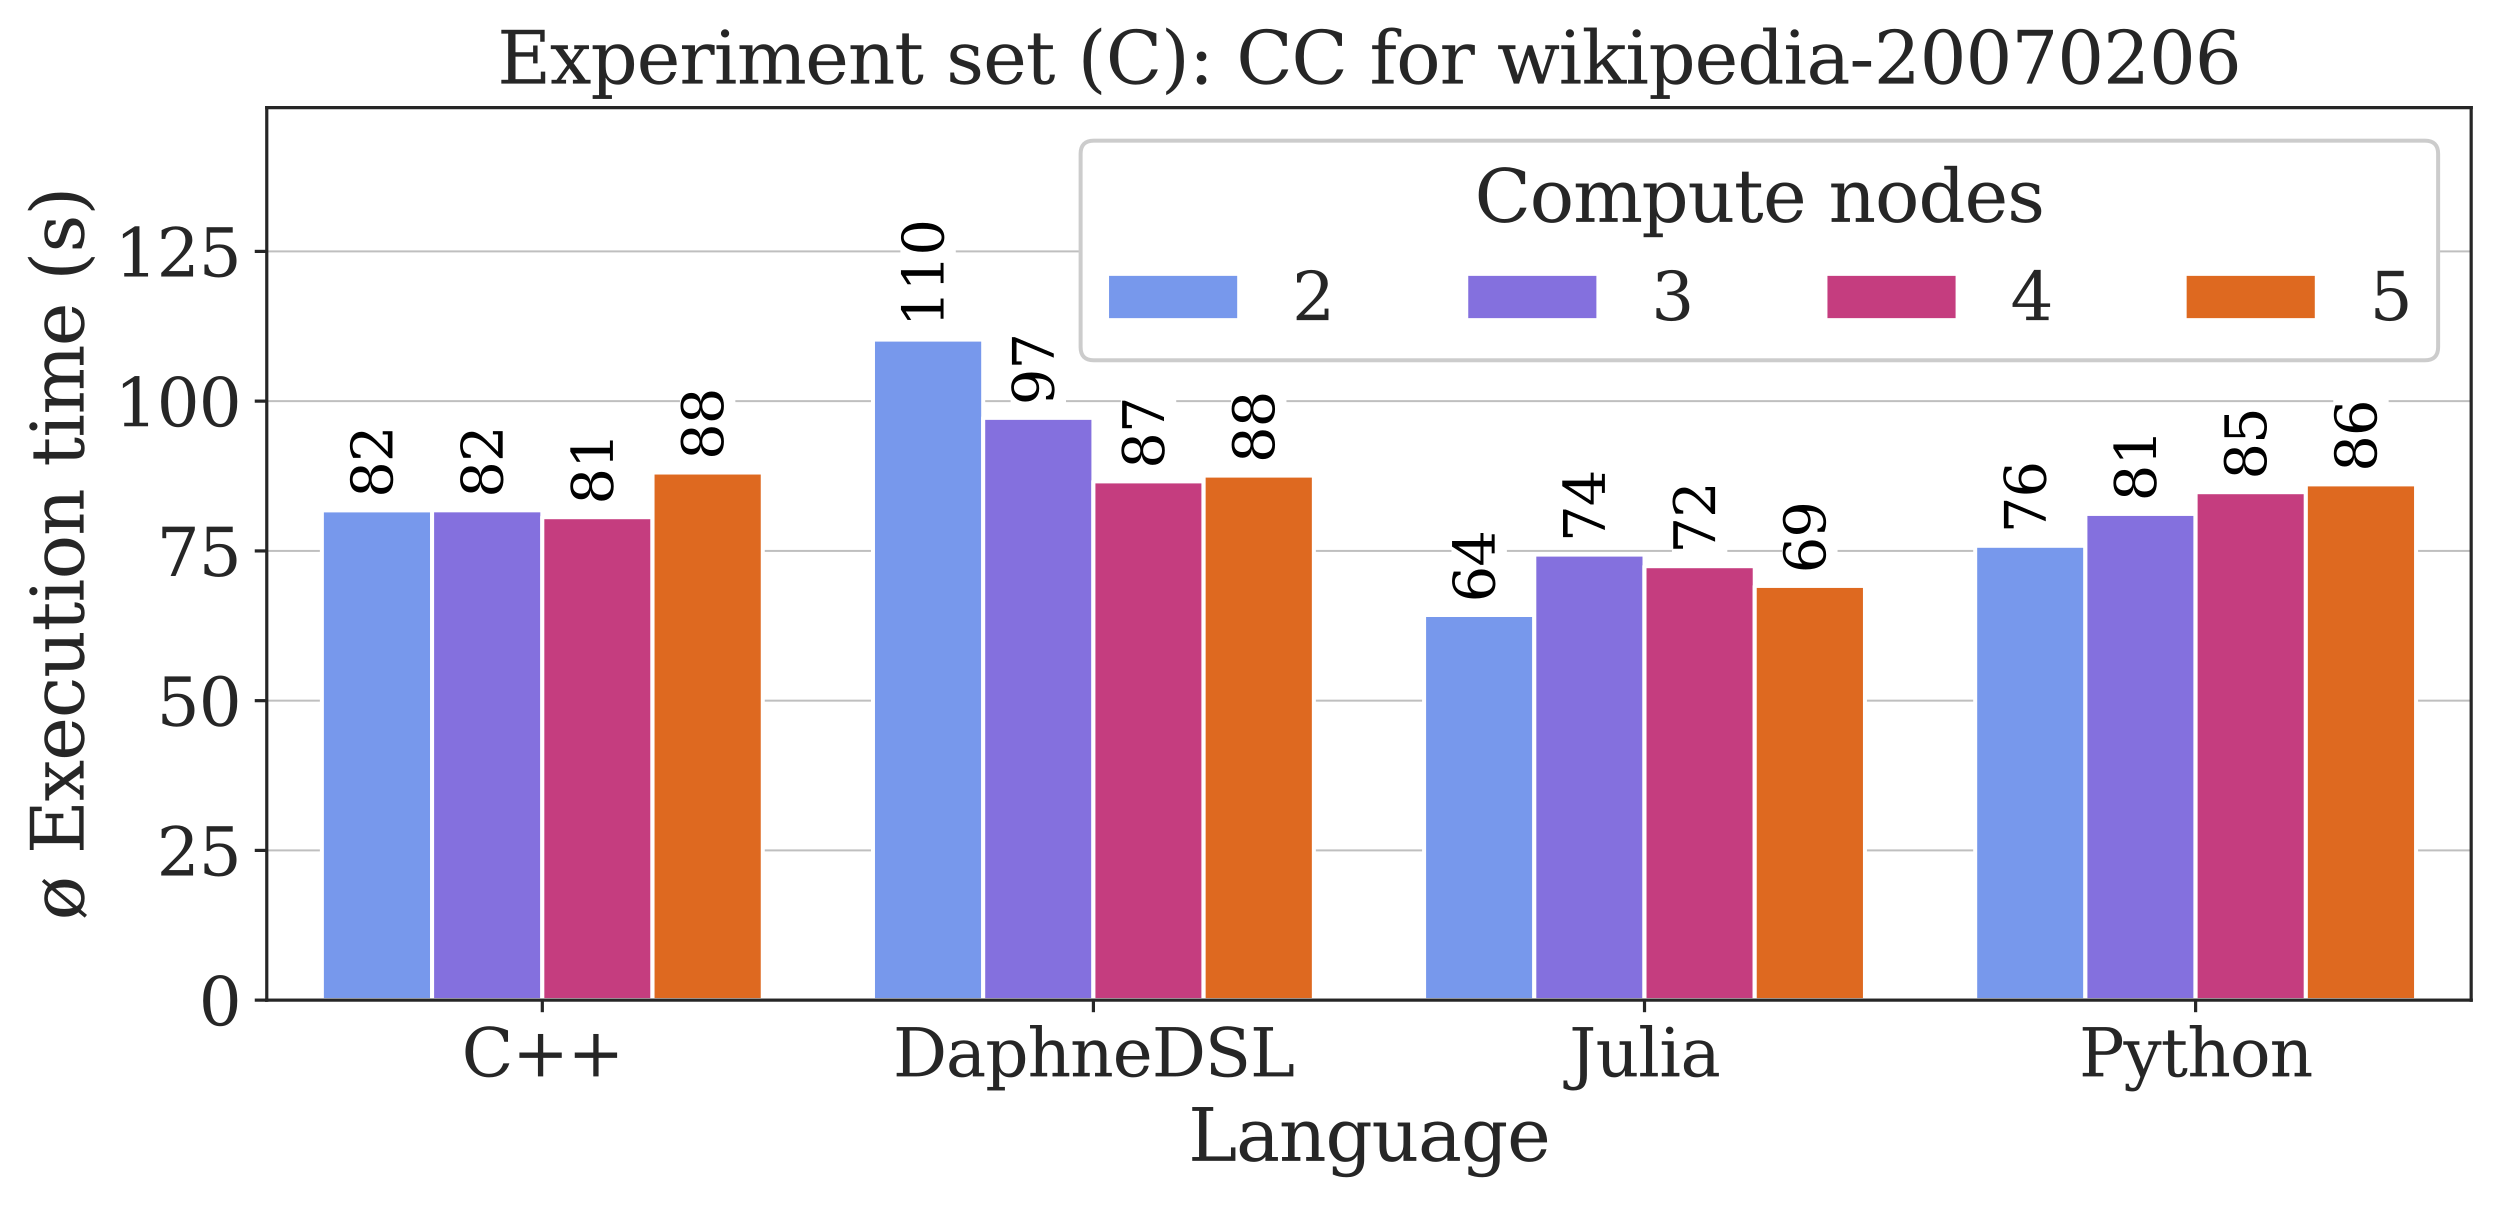 <?xml version="1.0" encoding="utf-8" standalone="no"?>
<!DOCTYPE svg PUBLIC "-//W3C//DTD SVG 1.1//EN"
  "http://www.w3.org/Graphics/SVG/1.1/DTD/svg11.dtd">
<svg xmlns:xlink="http://www.w3.org/1999/xlink" width="624.285pt" height="301.079pt" viewBox="0 0 624.285 301.079" xmlns="http://www.w3.org/2000/svg" version="1.1">
 <defs>
  <style type="text/css">*{stroke-linejoin: round; stroke-linecap: butt}</style>
 </defs>
 <g id="figure_1">
  <g id="patch_1">
   <path d="M 0 301.079 
L 624.285 301.079 
L 624.285 0 
L 0 0 
z
" style="fill: #ffffff"/>
  </g>
  <g id="axes_1">
   <g id="patch_2">
    <path d="M 66.615 249.755 
L 617.085 249.755 
L 617.085 26.877 
L 66.615 26.877 
z
" style="fill: #ffffff"/>
   </g>
   <g id="matplotlib.axis_1">
    <g id="xtick_1">
     <g id="line2d_1">
      <defs>
       <path id="m0c0019a413" d="M 0 0 
L 0 3 
" style="stroke: #262626; stroke-width: 0.8"/>
      </defs>
      <g>
       <use xlink:href="#m0c0019a413" x="135.424" y="249.755" style="fill: #262626; stroke: #262626; stroke-width: 0.8"/>
      </g>
     </g>
     <g id="text_1">
      <!-- C++ -->
      <g style="fill: #262626" transform="translate(115.285 268.792) scale(0.165 -0.165)">
       <defs>
        <path id="DejaVuSerif-43" d="M 4513 1234 
Q 4306 581 3820 245 
Q 3334 -91 2591 -91 
Q 2134 -91 1743 65 
Q 1353 222 1050 525 
Q 700 875 529 1320 
Q 359 1766 359 2328 
Q 359 3416 987 4083 
Q 1616 4750 2644 4750 
Q 3025 4750 3456 4650 
Q 3888 4550 4384 4347 
L 4384 3272 
L 4031 3272 
Q 3916 3859 3567 4137 
Q 3219 4416 2591 4416 
Q 1844 4416 1459 3886 
Q 1075 3356 1075 2328 
Q 1075 1303 1459 773 
Q 1844 244 2591 244 
Q 3113 244 3450 492 
Q 3788 741 3938 1234 
L 4513 1234 
z
" transform="scale(0.016)"/>
        <path id="DejaVuSerif-2b" d="M 2931 4013 
L 2931 2259 
L 4684 2259 
L 4684 1753 
L 2931 1753 
L 2931 0 
L 2431 0 
L 2431 1753 
L 678 1753 
L 678 2259 
L 2431 2259 
L 2431 4013 
L 2931 4013 
z
" transform="scale(0.016)"/>
       </defs>
       <use xlink:href="#DejaVuSerif-43"/>
       <use xlink:href="#DejaVuSerif-2b" transform="translate(76.514 0)"/>
       <use xlink:href="#DejaVuSerif-2b" transform="translate(160.303 0)"/>
      </g>
     </g>
    </g>
    <g id="xtick_2">
     <g id="line2d_2">
      <g>
       <use xlink:href="#m0c0019a413" x="273.041" y="249.755" style="fill: #262626; stroke: #262626; stroke-width: 0.8"/>
      </g>
     </g>
     <g id="text_2">
      <!-- DaphneDSL -->
      <g style="fill: #262626" transform="translate(222.973 268.792) scale(0.165 -0.165)">
       <defs>
        <path id="DejaVuSerif-44" d="M 1581 331 
L 2163 331 
Q 3072 331 3558 850 
Q 4044 1369 4044 2338 
Q 4044 3306 3559 3818 
Q 3075 4331 2163 4331 
L 1581 4331 
L 1581 331 
z
M 353 0 
L 353 331 
L 947 331 
L 947 4331 
L 353 4331 
L 353 4666 
L 2209 4666 
Q 3416 4666 4089 4050 
Q 4763 3434 4763 2338 
Q 4763 1238 4088 619 
Q 3413 0 2209 0 
L 353 0 
z
" transform="scale(0.016)"/>
        <path id="DejaVuSerif-61" d="M 2547 1044 
L 2547 1747 
L 1806 1747 
Q 1378 1747 1168 1562 
Q 959 1378 959 997 
Q 959 650 1171 447 
Q 1384 244 1747 244 
Q 2106 244 2326 466 
Q 2547 688 2547 1044 
z
M 3122 2075 
L 3122 331 
L 3634 331 
L 3634 0 
L 2547 0 
L 2547 359 
Q 2356 128 2106 18 
Q 1856 -91 1522 -91 
Q 969 -91 644 203 
Q 319 497 319 997 
Q 319 1513 691 1797 
Q 1063 2081 1741 2081 
L 2547 2081 
L 2547 2309 
Q 2547 2688 2317 2895 
Q 2088 3103 1672 3103 
Q 1328 3103 1125 2947 
Q 922 2791 872 2484 
L 575 2484 
L 575 3156 
Q 875 3284 1158 3348 
Q 1441 3413 1709 3413 
Q 2400 3413 2761 3070 
Q 3122 2728 3122 2075 
z
" transform="scale(0.016)"/>
        <path id="DejaVuSerif-70" d="M 1313 1825 
L 1313 1497 
Q 1313 897 1542 583 
Q 1772 269 2209 269 
Q 2650 269 2876 622 
Q 3103 975 3103 1663 
Q 3103 2353 2876 2703 
Q 2650 3053 2209 3053 
Q 1772 3053 1542 2737 
Q 1313 2422 1313 1825 
z
M 738 2988 
L 184 2988 
L 184 3322 
L 1313 3322 
L 1313 2803 
Q 1481 3116 1742 3264 
Q 2003 3413 2388 3413 
Q 3000 3413 3387 2928 
Q 3775 2444 3775 1663 
Q 3775 881 3387 395 
Q 3000 -91 2388 -91 
Q 2003 -91 1742 57 
Q 1481 206 1313 519 
L 1313 -997 
L 1856 -997 
L 1856 -1331 
L 184 -1331 
L 184 -997 
L 738 -997 
L 738 2988 
z
" transform="scale(0.016)"/>
        <path id="DejaVuSerif-68" d="M 263 0 
L 263 331 
L 781 331 
L 781 4531 
L 231 4531 
L 231 4863 
L 1356 4863 
L 1356 2731 
Q 1516 3069 1770 3241 
Q 2025 3413 2363 3413 
Q 2913 3413 3172 3097 
Q 3431 2781 3431 2113 
L 3431 331 
L 3944 331 
L 3944 0 
L 2356 0 
L 2356 331 
L 2853 331 
L 2853 1931 
Q 2853 2541 2704 2764 
Q 2556 2988 2175 2988 
Q 1775 2988 1565 2697 
Q 1356 2406 1356 1850 
L 1356 331 
L 1856 331 
L 1856 0 
L 263 0 
z
" transform="scale(0.016)"/>
        <path id="DejaVuSerif-6e" d="M 263 0 
L 263 331 
L 781 331 
L 781 2988 
L 231 2988 
L 231 3322 
L 1356 3322 
L 1356 2731 
Q 1516 3069 1770 3241 
Q 2025 3413 2363 3413 
Q 2913 3413 3172 3097 
Q 3431 2781 3431 2113 
L 3431 331 
L 3944 331 
L 3944 0 
L 2356 0 
L 2356 331 
L 2853 331 
L 2853 1931 
Q 2853 2541 2703 2767 
Q 2553 2994 2175 2994 
Q 1775 2994 1565 2701 
Q 1356 2409 1356 1850 
L 1356 331 
L 1856 331 
L 1856 0 
L 263 0 
z
" transform="scale(0.016)"/>
        <path id="DejaVuSerif-65" d="M 3469 1600 
L 991 1600 
L 991 1575 
Q 991 903 1244 561 
Q 1497 219 1991 219 
Q 2369 219 2611 417 
Q 2853 616 2950 1006 
L 3413 1006 
Q 3275 459 2904 184 
Q 2534 -91 1931 -91 
Q 1203 -91 761 389 
Q 319 869 319 1663 
Q 319 2450 753 2931 
Q 1188 3413 1894 3413 
Q 2647 3413 3050 2948 
Q 3453 2484 3469 1600 
z
M 2791 1931 
Q 2772 2513 2545 2808 
Q 2319 3103 1894 3103 
Q 1497 3103 1269 2806 
Q 1041 2509 991 1931 
L 2791 1931 
z
" transform="scale(0.016)"/>
        <path id="DejaVuSerif-53" d="M 594 225 
L 594 1288 
L 953 1284 
Q 969 753 1261 498 
Q 1553 244 2150 244 
Q 2706 244 2998 464 
Q 3291 684 3291 1106 
Q 3291 1444 3114 1625 
Q 2938 1806 2369 1978 
L 1753 2163 
Q 1084 2366 811 2669 
Q 538 2972 538 3500 
Q 538 4094 959 4422 
Q 1381 4750 2144 4750 
Q 2469 4750 2856 4679 
Q 3244 4609 3681 4475 
L 3681 3481 
L 3328 3481 
Q 3275 3975 2998 4195 
Q 2722 4416 2156 4416 
Q 1663 4416 1405 4214 
Q 1147 4013 1147 3628 
Q 1147 3294 1340 3103 
Q 1534 2913 2163 2725 
L 2741 2553 
Q 3375 2363 3645 2067 
Q 3916 1772 3916 1275 
Q 3916 597 3481 253 
Q 3047 -91 2188 -91 
Q 1803 -91 1404 -12 
Q 1006 66 594 225 
z
" transform="scale(0.016)"/>
        <path id="DejaVuSerif-4c" d="M 353 0 
L 353 331 
L 947 331 
L 947 4331 
L 353 4331 
L 353 4666 
L 2175 4666 
L 2175 4331 
L 1581 4331 
L 1581 384 
L 3713 384 
L 3713 1166 
L 4097 1166 
L 4097 0 
L 353 0 
z
" transform="scale(0.016)"/>
       </defs>
       <use xlink:href="#DejaVuSerif-44"/>
       <use xlink:href="#DejaVuSerif-61" transform="translate(80.176 0)"/>
       <use xlink:href="#DejaVuSerif-70" transform="translate(139.795 0)"/>
       <use xlink:href="#DejaVuSerif-68" transform="translate(203.809 0)"/>
       <use xlink:href="#DejaVuSerif-6e" transform="translate(268.213 0)"/>
       <use xlink:href="#DejaVuSerif-65" transform="translate(332.617 0)"/>
       <use xlink:href="#DejaVuSerif-44" transform="translate(391.797 0)"/>
       <use xlink:href="#DejaVuSerif-53" transform="translate(471.973 0)"/>
       <use xlink:href="#DejaVuSerif-4c" transform="translate(540.479 0)"/>
      </g>
     </g>
    </g>
    <g id="xtick_3">
     <g id="line2d_3">
      <g>
       <use xlink:href="#m0c0019a413" x="410.659" y="249.755" style="fill: #262626; stroke: #262626; stroke-width: 0.8"/>
      </g>
     </g>
     <g id="text_3">
      <!-- Julia -->
      <g style="fill: #262626" transform="translate(391.841 268.792) scale(0.165 -0.165)">
       <defs>
        <path id="DejaVuSerif-4a" d="M -538 -1119 
L -538 -384 
L -181 -384 
Q -172 -694 -34 -845 
Q 103 -997 378 -997 
Q 750 -997 897 -762 
Q 1044 -528 1044 153 
L 1044 4331 
L 319 4331 
L 319 4666 
L 2272 4666 
L 2272 4331 
L 1678 4331 
L 1678 128 
Q 1678 -644 1368 -987 
Q 1059 -1331 372 -1331 
Q 150 -1331 -79 -1278 
Q -309 -1225 -538 -1119 
z
" transform="scale(0.016)"/>
        <path id="DejaVuSerif-75" d="M 2266 3322 
L 3341 3322 
L 3341 331 
L 3884 331 
L 3884 0 
L 2766 0 
L 2766 588 
Q 2606 256 2353 82 
Q 2100 -91 1766 -91 
Q 1213 -91 952 223 
Q 691 538 691 1209 
L 691 2988 
L 172 2988 
L 172 3322 
L 1269 3322 
L 1269 1388 
Q 1269 781 1417 556 
Q 1566 331 1947 331 
Q 2347 331 2556 625 
Q 2766 919 2766 1478 
L 2766 2988 
L 2266 2988 
L 2266 3322 
z
" transform="scale(0.016)"/>
        <path id="DejaVuSerif-6c" d="M 1313 331 
L 1856 331 
L 1856 0 
L 184 0 
L 184 331 
L 738 331 
L 738 4531 
L 184 4531 
L 184 4863 
L 1313 4863 
L 1313 331 
z
" transform="scale(0.016)"/>
        <path id="DejaVuSerif-69" d="M 622 4353 
Q 622 4497 726 4603 
Q 831 4709 978 4709 
Q 1122 4709 1226 4603 
Q 1331 4497 1331 4353 
Q 1331 4206 1228 4103 
Q 1125 4000 978 4000 
Q 831 4000 726 4103 
Q 622 4206 622 4353 
z
M 1356 331 
L 1900 331 
L 1900 0 
L 231 0 
L 231 331 
L 781 331 
L 781 2988 
L 231 2988 
L 231 3322 
L 1356 3322 
L 1356 331 
z
" transform="scale(0.016)"/>
       </defs>
       <use xlink:href="#DejaVuSerif-4a"/>
       <use xlink:href="#DejaVuSerif-75" transform="translate(40.088 0)"/>
       <use xlink:href="#DejaVuSerif-6c" transform="translate(104.492 0)"/>
       <use xlink:href="#DejaVuSerif-69" transform="translate(136.475 0)"/>
       <use xlink:href="#DejaVuSerif-61" transform="translate(168.457 0)"/>
      </g>
     </g>
    </g>
    <g id="xtick_4">
     <g id="line2d_4">
      <g>
       <use xlink:href="#m0c0019a413" x="548.276" y="249.755" style="fill: #262626; stroke: #262626; stroke-width: 0.8"/>
      </g>
     </g>
     <g id="text_4">
      <!-- Python -->
      <g style="fill: #262626" transform="translate(519.155 268.792) scale(0.165 -0.165)">
       <defs>
        <path id="DejaVuSerif-50" d="M 1581 2375 
L 2406 2375 
Q 2872 2375 3115 2626 
Q 3359 2878 3359 3353 
Q 3359 3831 3115 4081 
Q 2872 4331 2406 4331 
L 1581 4331 
L 1581 2375 
z
M 353 0 
L 353 331 
L 947 331 
L 947 4331 
L 353 4331 
L 353 4666 
L 2559 4666 
Q 3259 4666 3668 4311 
Q 4078 3956 4078 3353 
Q 4078 2753 3668 2397 
Q 3259 2041 2559 2041 
L 1581 2041 
L 1581 331 
L 2303 331 
L 2303 0 
L 353 0 
z
" transform="scale(0.016)"/>
        <path id="DejaVuSerif-79" d="M 1381 -609 
L 1600 -56 
L 359 2988 
L -19 2988 
L -19 3322 
L 1509 3322 
L 1509 2988 
L 978 2988 
L 1913 703 
L 2847 2988 
L 2350 2988 
L 2350 3322 
L 3597 3322 
L 3597 2988 
L 3225 2988 
L 1703 -750 
Q 1547 -1138 1356 -1280 
Q 1166 -1422 819 -1422 
Q 672 -1422 517 -1397 
Q 363 -1372 206 -1325 
L 206 -691 
L 500 -691 
Q 519 -903 608 -995 
Q 697 -1088 884 -1088 
Q 1056 -1088 1161 -992 
Q 1266 -897 1381 -609 
z
" transform="scale(0.016)"/>
        <path id="DejaVuSerif-74" d="M 691 2988 
L 184 2988 
L 184 3322 
L 691 3322 
L 691 4353 
L 1269 4353 
L 1269 3322 
L 2350 3322 
L 2350 2988 
L 1269 2988 
L 1269 878 
Q 1269 456 1350 337 
Q 1431 219 1650 219 
Q 1875 219 1978 351 
Q 2081 484 2088 781 
L 2522 781 
Q 2497 328 2275 118 
Q 2053 -91 1600 -91 
Q 1103 -91 897 129 
Q 691 350 691 878 
L 691 2988 
z
" transform="scale(0.016)"/>
        <path id="DejaVuSerif-6f" d="M 1925 219 
Q 2388 219 2623 584 
Q 2859 950 2859 1663 
Q 2859 2375 2623 2739 
Q 2388 3103 1925 3103 
Q 1463 3103 1227 2739 
Q 991 2375 991 1663 
Q 991 950 1228 584 
Q 1466 219 1925 219 
z
M 1925 -91 
Q 1200 -91 759 389 
Q 319 869 319 1663 
Q 319 2456 758 2934 
Q 1197 3413 1925 3413 
Q 2653 3413 3092 2934 
Q 3531 2456 3531 1663 
Q 3531 869 3092 389 
Q 2653 -91 1925 -91 
z
" transform="scale(0.016)"/>
       </defs>
       <use xlink:href="#DejaVuSerif-50"/>
       <use xlink:href="#DejaVuSerif-79" transform="translate(67.285 0)"/>
       <use xlink:href="#DejaVuSerif-74" transform="translate(123.779 0)"/>
       <use xlink:href="#DejaVuSerif-68" transform="translate(163.965 0)"/>
       <use xlink:href="#DejaVuSerif-6f" transform="translate(228.369 0)"/>
       <use xlink:href="#DejaVuSerif-6e" transform="translate(288.574 0)"/>
      </g>
     </g>
    </g>
    <g id="text_5">
     <!-- Language -->
     <g style="fill: #262626" transform="translate(296.698 289.879) scale(0.18 -0.18)">
      <defs>
       <path id="DejaVuSerif-67" d="M 3359 2988 
L 3359 72 
Q 3359 -644 2965 -1033 
Q 2572 -1422 1844 -1422 
Q 1516 -1422 1216 -1362 
Q 916 -1303 641 -1184 
L 641 -488 
L 941 -488 
Q 997 -813 1206 -963 
Q 1416 -1113 1806 -1113 
Q 2313 -1113 2548 -827 
Q 2784 -541 2784 72 
L 2784 519 
Q 2616 206 2355 57 
Q 2094 -91 1709 -91 
Q 1097 -91 708 395 
Q 319 881 319 1663 
Q 319 2444 706 2928 
Q 1094 3413 1709 3413 
Q 2094 3413 2355 3264 
Q 2616 3116 2784 2803 
L 2784 3322 
L 3909 3322 
L 3909 2988 
L 3359 2988 
z
M 2784 1825 
Q 2784 2422 2554 2737 
Q 2325 3053 1888 3053 
Q 1444 3053 1217 2703 
Q 991 2353 991 1663 
Q 991 975 1217 622 
Q 1444 269 1888 269 
Q 2325 269 2554 583 
Q 2784 897 2784 1497 
L 2784 1825 
z
" transform="scale(0.016)"/>
      </defs>
      <use xlink:href="#DejaVuSerif-4c"/>
      <use xlink:href="#DejaVuSerif-61" transform="translate(66.406 0)"/>
      <use xlink:href="#DejaVuSerif-6e" transform="translate(126.025 0)"/>
      <use xlink:href="#DejaVuSerif-67" transform="translate(190.43 0)"/>
      <use xlink:href="#DejaVuSerif-75" transform="translate(254.443 0)"/>
      <use xlink:href="#DejaVuSerif-61" transform="translate(318.848 0)"/>
      <use xlink:href="#DejaVuSerif-67" transform="translate(378.467 0)"/>
      <use xlink:href="#DejaVuSerif-65" transform="translate(442.48 0)"/>
     </g>
    </g>
   </g>
   <g id="matplotlib.axis_2">
    <g id="ytick_1">
     <g id="line2d_5">
      <path d="M 66.615 249.755 
L 617.085 249.755 
" clip-path="url(#pb5b6fb35c0)" style="fill: none; stroke: #808080; stroke-opacity: 0.5; stroke-width: 0.5; stroke-linecap: round"/>
     </g>
     <g id="line2d_6">
      <defs>
       <path id="madd1599c8c" d="M 0 0 
L -3 0 
" style="stroke: #262626; stroke-width: 0.8"/>
      </defs>
      <g>
       <use xlink:href="#madd1599c8c" x="66.615" y="249.755" style="fill: #262626; stroke: #262626; stroke-width: 0.8"/>
      </g>
     </g>
     <g id="text_6">
      <!-- 0 -->
      <g style="fill: #262626" transform="translate(49.617 256.023) scale(0.165 -0.165)">
       <defs>
        <path id="DejaVuSerif-30" d="M 2034 219 
Q 2513 219 2750 744 
Q 2988 1269 2988 2328 
Q 2988 3391 2750 3916 
Q 2513 4441 2034 4441 
Q 1556 4441 1318 3916 
Q 1081 3391 1081 2328 
Q 1081 1269 1318 744 
Q 1556 219 2034 219 
z
M 2034 -91 
Q 1275 -91 848 546 
Q 422 1184 422 2328 
Q 422 3475 848 4112 
Q 1275 4750 2034 4750 
Q 2797 4750 3222 4112 
Q 3647 3475 3647 2328 
Q 3647 1184 3222 546 
Q 2797 -91 2034 -91 
z
" transform="scale(0.016)"/>
       </defs>
       <use xlink:href="#DejaVuSerif-30"/>
      </g>
     </g>
    </g>
    <g id="ytick_2">
     <g id="line2d_7">
      <path d="M 66.615 212.359 
L 617.085 212.359 
" clip-path="url(#pb5b6fb35c0)" style="fill: none; stroke: #808080; stroke-opacity: 0.5; stroke-width: 0.5; stroke-linecap: round"/>
     </g>
     <g id="line2d_8">
      <g>
       <use xlink:href="#madd1599c8c" x="66.615" y="212.359" style="fill: #262626; stroke: #262626; stroke-width: 0.8"/>
      </g>
     </g>
     <g id="text_7">
      <!-- 25 -->
      <g style="fill: #262626" transform="translate(39.119 218.628) scale(0.165 -0.165)">
       <defs>
        <path id="DejaVuSerif-32" d="M 819 3553 
L 469 3553 
L 469 4384 
Q 803 4563 1142 4656 
Q 1481 4750 1806 4750 
Q 2534 4750 2956 4397 
Q 3378 4044 3378 3438 
Q 3378 2753 2422 1800 
Q 2347 1728 2309 1691 
L 1131 513 
L 3078 513 
L 3078 1088 
L 3444 1088 
L 3444 0 
L 434 0 
L 434 341 
L 1850 1753 
Q 2319 2222 2519 2614 
Q 2719 3006 2719 3438 
Q 2719 3909 2473 4175 
Q 2228 4441 1797 4441 
Q 1350 4441 1106 4219 
Q 863 3997 819 3553 
z
" transform="scale(0.016)"/>
        <path id="DejaVuSerif-35" d="M 3219 4666 
L 3219 4153 
L 1081 4153 
L 1081 2816 
Q 1244 2928 1461 2984 
Q 1678 3041 1947 3041 
Q 2703 3041 3140 2622 
Q 3578 2203 3578 1478 
Q 3578 738 3136 323 
Q 2694 -91 1894 -91 
Q 1572 -91 1234 -12 
Q 897 66 544 225 
L 544 1131 
L 897 1131 
Q 925 688 1179 453 
Q 1434 219 1894 219 
Q 2388 219 2653 544 
Q 2919 869 2919 1478 
Q 2919 2084 2655 2407 
Q 2391 2731 1894 2731 
Q 1613 2731 1398 2631 
Q 1184 2531 1019 2322 
L 750 2322 
L 750 4666 
L 3219 4666 
z
" transform="scale(0.016)"/>
       </defs>
       <use xlink:href="#DejaVuSerif-32"/>
       <use xlink:href="#DejaVuSerif-35" transform="translate(63.623 0)"/>
      </g>
     </g>
    </g>
    <g id="ytick_3">
     <g id="line2d_9">
      <path d="M 66.615 174.964 
L 617.085 174.964 
" clip-path="url(#pb5b6fb35c0)" style="fill: none; stroke: #808080; stroke-opacity: 0.5; stroke-width: 0.5; stroke-linecap: round"/>
     </g>
     <g id="line2d_10">
      <g>
       <use xlink:href="#madd1599c8c" x="66.615" y="174.964" style="fill: #262626; stroke: #262626; stroke-width: 0.8"/>
      </g>
     </g>
     <g id="text_8">
      <!-- 50 -->
      <g style="fill: #262626" transform="translate(39.119 181.232) scale(0.165 -0.165)">
       <use xlink:href="#DejaVuSerif-35"/>
       <use xlink:href="#DejaVuSerif-30" transform="translate(63.623 0)"/>
      </g>
     </g>
    </g>
    <g id="ytick_4">
     <g id="line2d_11">
      <path d="M 66.615 137.568 
L 617.085 137.568 
" clip-path="url(#pb5b6fb35c0)" style="fill: none; stroke: #808080; stroke-opacity: 0.5; stroke-width: 0.5; stroke-linecap: round"/>
     </g>
     <g id="line2d_12">
      <g>
       <use xlink:href="#madd1599c8c" x="66.615" y="137.568" style="fill: #262626; stroke: #262626; stroke-width: 0.8"/>
      </g>
     </g>
     <g id="text_9">
      <!-- 75 -->
      <g style="fill: #262626" transform="translate(39.119 143.837) scale(0.165 -0.165)">
       <defs>
        <path id="DejaVuSerif-37" d="M 3609 4347 
L 1784 0 
L 1319 0 
L 3059 4153 
L 903 4153 
L 903 3578 
L 538 3578 
L 538 4666 
L 3609 4666 
L 3609 4347 
z
" transform="scale(0.016)"/>
       </defs>
       <use xlink:href="#DejaVuSerif-37"/>
       <use xlink:href="#DejaVuSerif-35" transform="translate(63.623 0)"/>
      </g>
     </g>
    </g>
    <g id="ytick_5">
     <g id="line2d_13">
      <path d="M 66.615 100.172 
L 617.085 100.172 
" clip-path="url(#pb5b6fb35c0)" style="fill: none; stroke: #808080; stroke-opacity: 0.5; stroke-width: 0.5; stroke-linecap: round"/>
     </g>
     <g id="line2d_14">
      <g>
       <use xlink:href="#madd1599c8c" x="66.615" y="100.172" style="fill: #262626; stroke: #262626; stroke-width: 0.8"/>
      </g>
     </g>
     <g id="text_10">
      <!-- 100 -->
      <g style="fill: #262626" transform="translate(28.621 106.441) scale(0.165 -0.165)">
       <defs>
        <path id="DejaVuSerif-31" d="M 909 0 
L 909 331 
L 1722 331 
L 1722 4213 
L 781 3603 
L 781 4013 
L 1919 4750 
L 2350 4750 
L 2350 331 
L 3163 331 
L 3163 0 
L 909 0 
z
" transform="scale(0.016)"/>
       </defs>
       <use xlink:href="#DejaVuSerif-31"/>
       <use xlink:href="#DejaVuSerif-30" transform="translate(63.623 0)"/>
       <use xlink:href="#DejaVuSerif-30" transform="translate(127.246 0)"/>
      </g>
     </g>
    </g>
    <g id="ytick_6">
     <g id="line2d_15">
      <path d="M 66.615 62.777 
L 617.085 62.777 
" clip-path="url(#pb5b6fb35c0)" style="fill: none; stroke: #808080; stroke-opacity: 0.5; stroke-width: 0.5; stroke-linecap: round"/>
     </g>
     <g id="line2d_16">
      <g>
       <use xlink:href="#madd1599c8c" x="66.615" y="62.777" style="fill: #262626; stroke: #262626; stroke-width: 0.8"/>
      </g>
     </g>
     <g id="text_11">
      <!-- 125 -->
      <g style="fill: #262626" transform="translate(28.621 69.046) scale(0.165 -0.165)">
       <use xlink:href="#DejaVuSerif-31"/>
       <use xlink:href="#DejaVuSerif-32" transform="translate(63.623 0)"/>
       <use xlink:href="#DejaVuSerif-35" transform="translate(127.246 0)"/>
      </g>
     </g>
    </g>
    <g id="text_12">
     <!-- ø Execution time (s) -->
     <g style="fill: #262626" transform="translate(20.877 229.832) rotate(-90) scale(0.18 -0.18)">
      <defs>
       <path id="DejaVuSerif-f8" d="M 2625 2747 
Q 2506 2925 2331 3014 
Q 2156 3103 1925 3103 
Q 1466 3103 1228 2737 
Q 991 2372 991 1663 
Q 991 1438 1014 1253 
Q 1038 1069 1081 916 
L 2625 2747 
z
M 1222 594 
Q 1347 403 1520 311 
Q 1694 219 1925 219 
Q 2384 219 2621 586 
Q 2859 953 2859 1663 
Q 2859 1900 2836 2089 
Q 2813 2278 2766 2438 
L 1222 594 
z
M 3138 2881 
Q 3331 2650 3431 2340 
Q 3531 2031 3531 1663 
Q 3531 869 3092 389 
Q 2653 -91 1925 -91 
Q 1631 -91 1381 -8 
Q 1131 75 922 244 
L 475 -294 
L 238 -97 
L 703 459 
Q 513 700 416 1001 
Q 319 1303 319 1663 
Q 319 2456 758 2934 
Q 1197 3413 1925 3413 
Q 2219 3413 2469 3333 
Q 2719 3253 2919 3097 
L 3353 3616 
L 3591 3419 
L 3138 2881 
z
" transform="scale(0.016)"/>
       <path id="DejaVuSerif-20" transform="scale(0.016)"/>
       <path id="DejaVuSerif-45" d="M 353 0 
L 353 331 
L 947 331 
L 947 4331 
L 353 4331 
L 353 4666 
L 4109 4666 
L 4109 3628 
L 3725 3628 
L 3725 4281 
L 1581 4281 
L 1581 2719 
L 3109 2719 
L 3109 3303 
L 3494 3303 
L 3494 1753 
L 3109 1753 
L 3109 2338 
L 1581 2338 
L 1581 384 
L 3775 384 
L 3775 1038 
L 4159 1038 
L 4159 0 
L 353 0 
z
" transform="scale(0.016)"/>
       <path id="DejaVuSerif-78" d="M 1863 2028 
L 2559 2988 
L 2113 2988 
L 2113 3322 
L 3391 3322 
L 3391 2988 
L 2950 2988 
L 2059 1759 
L 3097 331 
L 3531 331 
L 3531 0 
L 1997 0 
L 1997 331 
L 2419 331 
L 1697 1325 
L 972 331 
L 1403 331 
L 1403 0 
L 141 0 
L 141 331 
L 581 331 
L 1497 1594 
L 488 2988 
L 78 2988 
L 78 3322 
L 1563 3322 
L 1563 2988 
L 1166 2988 
L 1863 2028 
z
" transform="scale(0.016)"/>
       <path id="DejaVuSerif-63" d="M 3291 997 
Q 3169 466 2822 187 
Q 2475 -91 1925 -91 
Q 1200 -91 759 389 
Q 319 869 319 1663 
Q 319 2459 759 2936 
Q 1200 3413 1925 3413 
Q 2241 3413 2553 3339 
Q 2866 3266 3181 3116 
L 3181 2266 
L 2847 2266 
Q 2781 2703 2561 2903 
Q 2341 3103 1931 3103 
Q 1466 3103 1228 2742 
Q 991 2381 991 1663 
Q 991 944 1227 581 
Q 1463 219 1931 219 
Q 2303 219 2525 412 
Q 2747 606 2828 997 
L 3291 997 
z
" transform="scale(0.016)"/>
       <path id="DejaVuSerif-6d" d="M 3316 2675 
Q 3481 3041 3739 3227 
Q 3997 3413 4341 3413 
Q 4863 3413 5119 3089 
Q 5375 2766 5375 2113 
L 5375 331 
L 5894 331 
L 5894 0 
L 4300 0 
L 4300 331 
L 4800 331 
L 4800 2047 
Q 4800 2556 4650 2772 
Q 4500 2988 4153 2988 
Q 3769 2988 3567 2697 
Q 3366 2406 3366 1850 
L 3366 331 
L 3866 331 
L 3866 0 
L 2291 0 
L 2291 331 
L 2791 331 
L 2791 2069 
Q 2791 2566 2641 2777 
Q 2491 2988 2144 2988 
Q 1759 2988 1557 2697 
Q 1356 2406 1356 1850 
L 1356 331 
L 1856 331 
L 1856 0 
L 263 0 
L 263 331 
L 781 331 
L 781 2994 
L 231 2994 
L 231 3322 
L 1356 3322 
L 1356 2731 
Q 1516 3063 1762 3238 
Q 2009 3413 2322 3413 
Q 2709 3413 2968 3220 
Q 3228 3028 3316 2675 
z
" transform="scale(0.016)"/>
       <path id="DejaVuSerif-28" d="M 2041 -997 
Q 1281 -656 893 83 
Q 506 822 506 1931 
Q 506 3044 893 3783 
Q 1281 4522 2041 4863 
L 2041 4556 
Q 1559 4225 1350 3623 
Q 1141 3022 1141 1931 
Q 1141 844 1350 242 
Q 1559 -359 2041 -691 
L 2041 -997 
z
" transform="scale(0.016)"/>
       <path id="DejaVuSerif-73" d="M 359 184 
L 359 959 
L 691 959 
Q 703 588 923 403 
Q 1144 219 1575 219 
Q 1963 219 2166 364 
Q 2369 509 2369 788 
Q 2369 1006 2220 1140 
Q 2072 1275 1594 1428 
L 1178 1569 
Q 750 1706 558 1912 
Q 366 2119 366 2438 
Q 366 2894 700 3153 
Q 1034 3413 1625 3413 
Q 1888 3413 2178 3344 
Q 2469 3275 2778 3144 
L 2778 2419 
L 2447 2419 
Q 2434 2741 2221 2922 
Q 2009 3103 1644 3103 
Q 1281 3103 1095 2975 
Q 909 2847 909 2591 
Q 909 2381 1050 2254 
Q 1191 2128 1613 1997 
L 2069 1856 
Q 2541 1709 2748 1489 
Q 2956 1269 2956 922 
Q 2956 450 2595 179 
Q 2234 -91 1600 -91 
Q 1278 -91 972 -22 
Q 666 47 359 184 
z
" transform="scale(0.016)"/>
       <path id="DejaVuSerif-29" d="M 453 -997 
L 453 -691 
Q 934 -359 1145 242 
Q 1356 844 1356 1931 
Q 1356 3022 1145 3623 
Q 934 4225 453 4556 
L 453 4863 
Q 1216 4522 1603 3783 
Q 1991 3044 1991 1931 
Q 1991 822 1603 83 
Q 1216 -656 453 -997 
z
" transform="scale(0.016)"/>
      </defs>
      <use xlink:href="#DejaVuSerif-f8"/>
      <use xlink:href="#DejaVuSerif-20" transform="translate(60.205 0)"/>
      <use xlink:href="#DejaVuSerif-45" transform="translate(91.992 0)"/>
      <use xlink:href="#DejaVuSerif-78" transform="translate(164.99 0)"/>
      <use xlink:href="#DejaVuSerif-65" transform="translate(221.387 0)"/>
      <use xlink:href="#DejaVuSerif-63" transform="translate(280.566 0)"/>
      <use xlink:href="#DejaVuSerif-75" transform="translate(336.572 0)"/>
      <use xlink:href="#DejaVuSerif-74" transform="translate(400.977 0)"/>
      <use xlink:href="#DejaVuSerif-69" transform="translate(441.162 0)"/>
      <use xlink:href="#DejaVuSerif-6f" transform="translate(473.145 0)"/>
      <use xlink:href="#DejaVuSerif-6e" transform="translate(533.35 0)"/>
      <use xlink:href="#DejaVuSerif-20" transform="translate(597.754 0)"/>
      <use xlink:href="#DejaVuSerif-74" transform="translate(629.541 0)"/>
      <use xlink:href="#DejaVuSerif-69" transform="translate(669.727 0)"/>
      <use xlink:href="#DejaVuSerif-6d" transform="translate(701.709 0)"/>
      <use xlink:href="#DejaVuSerif-65" transform="translate(796.533 0)"/>
      <use xlink:href="#DejaVuSerif-20" transform="translate(855.713 0)"/>
      <use xlink:href="#DejaVuSerif-28" transform="translate(887.5 0)"/>
      <use xlink:href="#DejaVuSerif-73" transform="translate(926.514 0)"/>
      <use xlink:href="#DejaVuSerif-29" transform="translate(977.832 0)"/>
     </g>
    </g>
   </g>
   <g id="patch_3">
    <path d="M 80.377 249.755 
L 107.9 249.755 
L 107.9 127.456 
L 80.377 127.456 
z
" clip-path="url(#pb5b6fb35c0)" style="fill: #7798ec; stroke: #ffffff; stroke-linejoin: miter"/>
   </g>
   <g id="patch_4">
    <path d="M 217.994 249.755 
L 245.518 249.755 
L 245.518 84.801 
L 217.994 84.801 
z
" clip-path="url(#pb5b6fb35c0)" style="fill: #7798ec; stroke: #ffffff; stroke-linejoin: miter"/>
   </g>
   <g id="patch_5">
    <path d="M 355.612 249.755 
L 383.135 249.755 
L 383.135 153.575 
L 355.612 153.575 
z
" clip-path="url(#pb5b6fb35c0)" style="fill: #7798ec; stroke: #ffffff; stroke-linejoin: miter"/>
   </g>
   <g id="patch_6">
    <path d="M 493.229 249.755 
L 520.753 249.755 
L 520.753 136.299 
L 493.229 136.299 
z
" clip-path="url(#pb5b6fb35c0)" style="fill: #7798ec; stroke: #ffffff; stroke-linejoin: miter"/>
   </g>
   <g id="patch_7">
    <path d="M 107.9 249.755 
L 135.424 249.755 
L 135.424 127.442 
L 107.9 127.442 
z
" clip-path="url(#pb5b6fb35c0)" style="fill: #8470de; stroke: #ffffff; stroke-linejoin: miter"/>
   </g>
   <g id="patch_8">
    <path d="M 245.518 249.755 
L 273.041 249.755 
L 273.041 104.345 
L 245.518 104.345 
z
" clip-path="url(#pb5b6fb35c0)" style="fill: #8470de; stroke: #ffffff; stroke-linejoin: miter"/>
   </g>
   <g id="patch_9">
    <path d="M 383.135 249.755 
L 410.659 249.755 
L 410.659 138.492 
L 383.135 138.492 
z
" clip-path="url(#pb5b6fb35c0)" style="fill: #8470de; stroke: #ffffff; stroke-linejoin: miter"/>
   </g>
   <g id="patch_10">
    <path d="M 520.753 249.755 
L 548.276 249.755 
L 548.276 128.332 
L 520.753 128.332 
z
" clip-path="url(#pb5b6fb35c0)" style="fill: #8470de; stroke: #ffffff; stroke-linejoin: miter"/>
   </g>
   <g id="patch_11">
    <path d="M 135.424 249.755 
L 162.947 249.755 
L 162.947 129.148 
L 135.424 129.148 
z
" clip-path="url(#pb5b6fb35c0)" style="fill: #c53d7f; stroke: #ffffff; stroke-linejoin: miter"/>
   </g>
   <g id="patch_12">
    <path d="M 273.041 249.755 
L 300.565 249.755 
L 300.565 120.209 
L 273.041 120.209 
z
" clip-path="url(#pb5b6fb35c0)" style="fill: #c53d7f; stroke: #ffffff; stroke-linejoin: miter"/>
   </g>
   <g id="patch_13">
    <path d="M 410.659 249.755 
L 438.182 249.755 
L 438.182 141.391 
L 410.659 141.391 
z
" clip-path="url(#pb5b6fb35c0)" style="fill: #c53d7f; stroke: #ffffff; stroke-linejoin: miter"/>
   </g>
   <g id="patch_14">
    <path d="M 548.276 249.755 
L 575.8 249.755 
L 575.8 122.912 
L 548.276 122.912 
z
" clip-path="url(#pb5b6fb35c0)" style="fill: #c53d7f; stroke: #ffffff; stroke-linejoin: miter"/>
   </g>
   <g id="patch_15">
    <path d="M 162.947 249.755 
L 190.471 249.755 
L 190.471 117.998 
L 162.947 117.998 
z
" clip-path="url(#pb5b6fb35c0)" style="fill: #de6920; stroke: #ffffff; stroke-linejoin: miter"/>
   </g>
   <g id="patch_16">
    <path d="M 300.565 249.755 
L 328.088 249.755 
L 328.088 118.77 
L 300.565 118.77 
z
" clip-path="url(#pb5b6fb35c0)" style="fill: #de6920; stroke: #ffffff; stroke-linejoin: miter"/>
   </g>
   <g id="patch_17">
    <path d="M 438.182 249.755 
L 465.706 249.755 
L 465.706 146.323 
L 438.182 146.323 
z
" clip-path="url(#pb5b6fb35c0)" style="fill: #de6920; stroke: #ffffff; stroke-linejoin: miter"/>
   </g>
   <g id="patch_18">
    <path d="M 575.8 249.755 
L 603.323 249.755 
L 603.323 120.962 
L 575.8 120.962 
z
" clip-path="url(#pb5b6fb35c0)" style="fill: #de6920; stroke: #ffffff; stroke-linejoin: miter"/>
   </g>
   <g id="patch_19">
    <path d="M 135.424 249.755 
L 135.424 249.755 
L 135.424 249.755 
L 135.424 249.755 
z
" clip-path="url(#pb5b6fb35c0)" style="fill: #7798ec; stroke: #ffffff; stroke-linejoin: miter"/>
   </g>
   <g id="patch_20">
    <path d="M 135.424 249.755 
L 135.424 249.755 
L 135.424 249.755 
L 135.424 249.755 
z
" clip-path="url(#pb5b6fb35c0)" style="fill: #8470de; stroke: #ffffff; stroke-linejoin: miter"/>
   </g>
   <g id="patch_21">
    <path d="M 135.424 249.755 
L 135.424 249.755 
L 135.424 249.755 
L 135.424 249.755 
z
" clip-path="url(#pb5b6fb35c0)" style="fill: #c53d7f; stroke: #ffffff; stroke-linejoin: miter"/>
   </g>
   <g id="patch_22">
    <path d="M 135.424 249.755 
L 135.424 249.755 
L 135.424 249.755 
L 135.424 249.755 
z
" clip-path="url(#pb5b6fb35c0)" style="fill: #de6920; stroke: #ffffff; stroke-linejoin: miter"/>
   </g>
   <g id="patch_23">
    <path d="M 66.615 249.755 
L 66.615 26.877 
" style="fill: none; stroke: #262626; stroke-width: 0.8; stroke-linejoin: miter; stroke-linecap: square"/>
   </g>
   <g id="patch_24">
    <path d="M 617.085 249.755 
L 617.085 26.877 
" style="fill: none; stroke: #262626; stroke-width: 0.8; stroke-linejoin: miter; stroke-linecap: square"/>
   </g>
   <g id="patch_25">
    <path d="M 66.615 249.755 
L 617.085 249.755 
" style="fill: none; stroke: #262626; stroke-width: 0.8; stroke-linejoin: miter; stroke-linecap: square"/>
   </g>
   <g id="patch_26">
    <path d="M 66.615 26.877 
L 617.085 26.877 
" style="fill: none; stroke: #262626; stroke-width: 0.8; stroke-linejoin: miter; stroke-linecap: square"/>
   </g>
   <g id="text_13">
    <g id="patch_27">
     <path d="M 101.053 124.431 
L 101.053 106.336 
L 87.224 106.336 
L 87.224 124.431 
z
" style="fill: #ffffff"/>
    </g>
    <!-- 82 -->
    <g transform="translate(98.002 124.291) rotate(-90) scale(0.14 -0.14)">
     <defs>
      <path id="DejaVuSerif-38" d="M 2981 1275 
Q 2981 1775 2732 2051 
Q 2484 2328 2034 2328 
Q 1584 2328 1336 2051 
Q 1088 1775 1088 1275 
Q 1088 772 1336 495 
Q 1584 219 2034 219 
Q 2484 219 2732 495 
Q 2981 772 2981 1275 
z
M 2853 3541 
Q 2853 3966 2637 4203 
Q 2422 4441 2034 4441 
Q 1650 4441 1433 4203 
Q 1216 3966 1216 3541 
Q 1216 3113 1433 2875 
Q 1650 2638 2034 2638 
Q 2422 2638 2637 2875 
Q 2853 3113 2853 3541 
z
M 2516 2484 
Q 3047 2413 3344 2092 
Q 3641 1772 3641 1275 
Q 3641 619 3225 264 
Q 2809 -91 2034 -91 
Q 1263 -91 845 264 
Q 428 619 428 1275 
Q 428 1772 725 2092 
Q 1022 2413 1556 2484 
Q 1084 2569 832 2842 
Q 581 3116 581 3541 
Q 581 4103 968 4426 
Q 1356 4750 2034 4750 
Q 2713 4750 3100 4426 
Q 3488 4103 3488 3541 
Q 3488 3116 3236 2842 
Q 2984 2569 2516 2484 
z
" transform="scale(0.016)"/>
     </defs>
     <use xlink:href="#DejaVuSerif-38"/>
     <use xlink:href="#DejaVuSerif-32" transform="translate(63.623 0)"/>
    </g>
   </g>
   <g id="text_14">
    <g id="patch_28">
     <path d="M 238.671 81.776 
L 238.671 54.774 
L 224.841 54.774 
L 224.841 81.776 
z
" style="fill: #ffffff"/>
    </g>
    <!-- 110 -->
    <g transform="translate(235.619 81.636) rotate(-90) scale(0.14 -0.14)">
     <use xlink:href="#DejaVuSerif-31"/>
     <use xlink:href="#DejaVuSerif-31" transform="translate(63.623 0)"/>
     <use xlink:href="#DejaVuSerif-30" transform="translate(127.246 0)"/>
    </g>
   </g>
   <g id="text_15">
    <g id="patch_29">
     <path d="M 376.288 150.55 
L 376.288 132.455 
L 362.459 132.455 
L 362.459 150.55 
z
" style="fill: #ffffff"/>
    </g>
    <!-- 64 -->
    <g transform="translate(373.237 150.41) rotate(-90) scale(0.14 -0.14)">
     <defs>
      <path id="DejaVuSerif-36" d="M 2094 219 
Q 2534 219 2771 542 
Q 3009 866 3009 1472 
Q 3009 2078 2771 2401 
Q 2534 2725 2094 2725 
Q 1647 2725 1412 2412 
Q 1178 2100 1178 1509 
Q 1178 888 1415 553 
Q 1653 219 2094 219 
z
M 1075 2569 
Q 1288 2803 1556 2918 
Q 1825 3034 2163 3034 
Q 2859 3034 3264 2615 
Q 3669 2197 3669 1472 
Q 3669 763 3233 336 
Q 2797 -91 2069 -91 
Q 1278 -91 853 498 
Q 428 1088 428 2181 
Q 428 3406 931 4078 
Q 1434 4750 2350 4750 
Q 2597 4750 2869 4703 
Q 3141 4656 3425 4563 
L 3425 3794 
L 3072 3794 
Q 3034 4109 2831 4275 
Q 2628 4441 2284 4441 
Q 1678 4441 1381 3981 
Q 1084 3522 1075 2569 
z
" transform="scale(0.016)"/>
      <path id="DejaVuSerif-34" d="M 2234 1581 
L 2234 4063 
L 641 1581 
L 2234 1581 
z
M 3609 0 
L 1484 0 
L 1484 331 
L 2234 331 
L 2234 1247 
L 197 1247 
L 197 1588 
L 2241 4750 
L 2859 4750 
L 2859 1581 
L 3750 1581 
L 3750 1247 
L 2859 1247 
L 2859 331 
L 3609 331 
L 3609 0 
z
" transform="scale(0.016)"/>
     </defs>
     <use xlink:href="#DejaVuSerif-36"/>
     <use xlink:href="#DejaVuSerif-34" transform="translate(63.623 0)"/>
    </g>
   </g>
   <g id="text_16">
    <g id="patch_30">
     <path d="M 513.906 133.274 
L 513.906 115.179 
L 500.076 115.179 
L 500.076 133.274 
z
" style="fill: #ffffff"/>
    </g>
    <!-- 76 -->
    <g transform="translate(510.854 133.134) rotate(-90) scale(0.14 -0.14)">
     <use xlink:href="#DejaVuSerif-37"/>
     <use xlink:href="#DejaVuSerif-36" transform="translate(63.623 0)"/>
    </g>
   </g>
   <g id="text_17">
    <g id="patch_31">
     <path d="M 128.577 124.417 
L 128.577 106.322 
L 114.747 106.322 
L 114.747 124.417 
z
" style="fill: #ffffff"/>
    </g>
    <!-- 82 -->
    <g transform="translate(125.525 124.277) rotate(-90) scale(0.14 -0.14)">
     <use xlink:href="#DejaVuSerif-38"/>
     <use xlink:href="#DejaVuSerif-32" transform="translate(63.623 0)"/>
    </g>
   </g>
   <g id="text_18">
    <g id="patch_32">
     <path d="M 266.194 101.32 
L 266.194 83.225 
L 252.365 83.225 
L 252.365 101.32 
z
" style="fill: #ffffff"/>
    </g>
    <!-- 97 -->
    <g transform="translate(263.143 101.18) rotate(-90) scale(0.14 -0.14)">
     <defs>
      <path id="DejaVuSerif-39" d="M 2994 2091 
Q 2784 1856 2512 1740 
Q 2241 1625 1900 1625 
Q 1206 1625 804 2044 
Q 403 2463 403 3188 
Q 403 3897 839 4323 
Q 1275 4750 2003 4750 
Q 2794 4750 3217 4161 
Q 3641 3572 3641 2478 
Q 3641 1253 3137 581 
Q 2634 -91 1722 -91 
Q 1475 -91 1203 -44 
Q 931 3 647 97 
L 647 872 
L 997 872 
Q 1038 556 1241 387 
Q 1444 219 1784 219 
Q 2391 219 2687 676 
Q 2984 1134 2994 2091 
z
M 1978 4441 
Q 1534 4441 1298 4117 
Q 1063 3794 1063 3188 
Q 1063 2581 1298 2256 
Q 1534 1931 1978 1931 
Q 2422 1931 2658 2245 
Q 2894 2559 2894 3150 
Q 2894 3772 2656 4106 
Q 2419 4441 1978 4441 
z
" transform="scale(0.016)"/>
     </defs>
     <use xlink:href="#DejaVuSerif-39"/>
     <use xlink:href="#DejaVuSerif-37" transform="translate(63.623 0)"/>
    </g>
   </g>
   <g id="text_19">
    <g id="patch_33">
     <path d="M 403.812 135.467 
L 403.812 117.372 
L 389.982 117.372 
L 389.982 135.467 
z
" style="fill: #ffffff"/>
    </g>
    <!-- 74 -->
    <g transform="translate(400.76 135.327) rotate(-90) scale(0.14 -0.14)">
     <use xlink:href="#DejaVuSerif-37"/>
     <use xlink:href="#DejaVuSerif-34" transform="translate(63.623 0)"/>
    </g>
   </g>
   <g id="text_20">
    <g id="patch_34">
     <path d="M 541.429 125.307 
L 541.429 107.212 
L 527.6 107.212 
L 527.6 125.307 
z
" style="fill: #ffffff"/>
    </g>
    <!-- 81 -->
    <g transform="translate(538.378 125.167) rotate(-90) scale(0.14 -0.14)">
     <use xlink:href="#DejaVuSerif-38"/>
     <use xlink:href="#DejaVuSerif-31" transform="translate(63.623 0)"/>
    </g>
   </g>
   <g id="text_21">
    <g id="patch_35">
     <path d="M 156.1 126.122 
L 156.1 108.027 
L 142.271 108.027 
L 142.271 126.122 
z
" style="fill: #ffffff"/>
    </g>
    <!-- 81 -->
    <g transform="translate(153.049 125.982) rotate(-90) scale(0.14 -0.14)">
     <use xlink:href="#DejaVuSerif-38"/>
     <use xlink:href="#DejaVuSerif-31" transform="translate(63.623 0)"/>
    </g>
   </g>
   <g id="text_22">
    <g id="patch_36">
     <path d="M 293.718 117.184 
L 293.718 99.089 
L 279.888 99.089 
L 279.888 117.184 
z
" style="fill: #ffffff"/>
    </g>
    <!-- 87 -->
    <g transform="translate(290.666 117.044) rotate(-90) scale(0.14 -0.14)">
     <use xlink:href="#DejaVuSerif-38"/>
     <use xlink:href="#DejaVuSerif-37" transform="translate(63.623 0)"/>
    </g>
   </g>
   <g id="text_23">
    <g id="patch_37">
     <path d="M 431.335 138.366 
L 431.335 120.271 
L 417.506 120.271 
L 417.506 138.366 
z
" style="fill: #ffffff"/>
    </g>
    <!-- 72 -->
    <g transform="translate(428.284 138.226) rotate(-90) scale(0.14 -0.14)">
     <use xlink:href="#DejaVuSerif-37"/>
     <use xlink:href="#DejaVuSerif-32" transform="translate(63.623 0)"/>
    </g>
   </g>
   <g id="text_24">
    <g id="patch_38">
     <path d="M 568.953 119.887 
L 568.953 101.792 
L 555.123 101.792 
L 555.123 119.887 
z
" style="fill: #ffffff"/>
    </g>
    <!-- 85 -->
    <g transform="translate(565.901 119.747) rotate(-90) scale(0.14 -0.14)">
     <use xlink:href="#DejaVuSerif-38"/>
     <use xlink:href="#DejaVuSerif-35" transform="translate(63.623 0)"/>
    </g>
   </g>
   <g id="text_25">
    <g id="patch_39">
     <path d="M 183.624 114.973 
L 183.624 96.878 
L 169.794 96.878 
L 169.794 114.973 
z
" style="fill: #ffffff"/>
    </g>
    <!-- 88 -->
    <g transform="translate(180.572 114.833) rotate(-90) scale(0.14 -0.14)">
     <use xlink:href="#DejaVuSerif-38"/>
     <use xlink:href="#DejaVuSerif-38" transform="translate(63.623 0)"/>
    </g>
   </g>
   <g id="text_26">
    <g id="patch_40">
     <path d="M 321.241 115.745 
L 321.241 97.65 
L 307.412 97.65 
L 307.412 115.745 
z
" style="fill: #ffffff"/>
    </g>
    <!-- 88 -->
    <g transform="translate(318.19 115.605) rotate(-90) scale(0.14 -0.14)">
     <use xlink:href="#DejaVuSerif-38"/>
     <use xlink:href="#DejaVuSerif-38" transform="translate(63.623 0)"/>
    </g>
   </g>
   <g id="text_27">
    <g id="patch_41">
     <path d="M 458.859 143.298 
L 458.859 125.203 
L 445.029 125.203 
L 445.029 143.298 
z
" style="fill: #ffffff"/>
    </g>
    <!-- 69 -->
    <g transform="translate(455.807 143.158) rotate(-90) scale(0.14 -0.14)">
     <use xlink:href="#DejaVuSerif-36"/>
     <use xlink:href="#DejaVuSerif-39" transform="translate(63.623 0)"/>
    </g>
   </g>
   <g id="text_28">
    <g id="patch_42">
     <path d="M 596.476 117.936 
L 596.476 99.841 
L 582.647 99.841 
L 582.647 117.936 
z
" style="fill: #ffffff"/>
    </g>
    <!-- 86 -->
    <g transform="translate(593.425 117.796) rotate(-90) scale(0.14 -0.14)">
     <use xlink:href="#DejaVuSerif-38"/>
     <use xlink:href="#DejaVuSerif-36" transform="translate(63.623 0)"/>
    </g>
   </g>
   <g id="text_29">
    <!-- Experiment set (C): CC for wikipedia-20070206 -->
    <g style="fill: #262626" transform="translate(124.172 20.877) scale(0.18 -0.18)">
     <defs>
      <path id="DejaVuSerif-72" d="M 3059 3328 
L 3059 2497 
L 2728 2497 
Q 2713 2744 2591 2866 
Q 2469 2988 2234 2988 
Q 1809 2988 1582 2694 
Q 1356 2400 1356 1850 
L 1356 331 
L 2022 331 
L 2022 0 
L 263 0 
L 263 331 
L 781 331 
L 781 2994 
L 231 2994 
L 231 3322 
L 1356 3322 
L 1356 2731 
Q 1525 3078 1790 3245 
Q 2056 3413 2438 3413 
Q 2578 3413 2733 3391 
Q 2888 3369 3059 3328 
z
" transform="scale(0.016)"/>
      <path id="DejaVuSerif-3a" d="M 666 325 
Q 666 500 786 622 
Q 906 744 1081 744 
Q 1256 744 1376 622 
Q 1497 500 1497 325 
Q 1497 150 1378 29 
Q 1259 -91 1081 -91 
Q 903 -91 784 29 
Q 666 150 666 325 
z
M 666 2363 
Q 666 2538 786 2658 
Q 906 2778 1081 2778 
Q 1259 2778 1378 2659 
Q 1497 2541 1497 2363 
Q 1497 2184 1378 2065 
Q 1259 1947 1081 1947 
Q 906 1947 786 2067 
Q 666 2188 666 2363 
z
" transform="scale(0.016)"/>
      <path id="DejaVuSerif-66" d="M 2753 4078 
L 2450 4078 
Q 2447 4313 2317 4434 
Q 2188 4556 1941 4556 
Q 1619 4556 1487 4379 
Q 1356 4203 1356 3750 
L 1356 3322 
L 2284 3322 
L 2284 2988 
L 1356 2988 
L 1356 331 
L 2094 331 
L 2094 0 
L 231 0 
L 231 331 
L 781 331 
L 781 2988 
L 231 2988 
L 231 3322 
L 781 3322 
L 781 3738 
Q 781 4294 1070 4578 
Q 1359 4863 1919 4863 
Q 2128 4863 2337 4825 
Q 2547 4788 2753 4709 
L 2753 4078 
z
" transform="scale(0.016)"/>
      <path id="DejaVuSerif-77" d="M 3072 3322 
L 3922 728 
L 4672 2988 
L 4191 2988 
L 4191 3322 
L 5394 3322 
L 5394 2988 
L 5025 2988 
L 4038 0 
L 3559 0 
L 2741 2484 
L 1919 0 
L 1459 0 
L 475 2988 
L 103 2988 
L 103 3322 
L 1606 3322 
L 1606 2988 
L 1069 2988 
L 1813 728 
L 2669 3322 
L 3072 3322 
z
" transform="scale(0.016)"/>
      <path id="DejaVuSerif-6b" d="M 1831 0 
L 219 0 
L 219 331 
L 738 331 
L 738 4531 
L 184 4531 
L 184 4863 
L 1313 4863 
L 1313 1697 
L 2713 2988 
L 2234 2988 
L 2234 3322 
L 3738 3322 
L 3738 2988 
L 3169 2988 
L 2181 2075 
L 3444 331 
L 3922 331 
L 3922 0 
L 2284 0 
L 2284 331 
L 2759 331 
L 1766 1697 
L 1313 1275 
L 1313 331 
L 1831 331 
L 1831 0 
z
" transform="scale(0.016)"/>
      <path id="DejaVuSerif-64" d="M 3359 331 
L 3909 331 
L 3909 0 
L 2784 0 
L 2784 519 
Q 2616 206 2355 57 
Q 2094 -91 1709 -91 
Q 1097 -91 708 395 
Q 319 881 319 1663 
Q 319 2444 706 2928 
Q 1094 3413 1709 3413 
Q 2094 3413 2355 3264 
Q 2616 3116 2784 2803 
L 2784 4531 
L 2241 4531 
L 2241 4863 
L 3359 4863 
L 3359 331 
z
M 2784 1497 
L 2784 1825 
Q 2784 2422 2554 2737 
Q 2325 3053 1888 3053 
Q 1444 3053 1217 2703 
Q 991 2353 991 1663 
Q 991 975 1217 622 
Q 1444 269 1888 269 
Q 2325 269 2554 583 
Q 2784 897 2784 1497 
z
" transform="scale(0.016)"/>
      <path id="DejaVuSerif-2d" d="M 281 1959 
L 1881 1959 
L 1881 1472 
L 281 1472 
L 281 1959 
z
" transform="scale(0.016)"/>
     </defs>
     <use xlink:href="#DejaVuSerif-45"/>
     <use xlink:href="#DejaVuSerif-78" transform="translate(72.998 0)"/>
     <use xlink:href="#DejaVuSerif-70" transform="translate(129.395 0)"/>
     <use xlink:href="#DejaVuSerif-65" transform="translate(193.408 0)"/>
     <use xlink:href="#DejaVuSerif-72" transform="translate(252.588 0)"/>
     <use xlink:href="#DejaVuSerif-69" transform="translate(300.391 0)"/>
     <use xlink:href="#DejaVuSerif-6d" transform="translate(332.373 0)"/>
     <use xlink:href="#DejaVuSerif-65" transform="translate(427.197 0)"/>
     <use xlink:href="#DejaVuSerif-6e" transform="translate(486.377 0)"/>
     <use xlink:href="#DejaVuSerif-74" transform="translate(550.781 0)"/>
     <use xlink:href="#DejaVuSerif-20" transform="translate(590.967 0)"/>
     <use xlink:href="#DejaVuSerif-73" transform="translate(622.754 0)"/>
     <use xlink:href="#DejaVuSerif-65" transform="translate(674.072 0)"/>
     <use xlink:href="#DejaVuSerif-74" transform="translate(733.252 0)"/>
     <use xlink:href="#DejaVuSerif-20" transform="translate(773.438 0)"/>
     <use xlink:href="#DejaVuSerif-28" transform="translate(805.225 0)"/>
     <use xlink:href="#DejaVuSerif-43" transform="translate(844.238 0)"/>
     <use xlink:href="#DejaVuSerif-29" transform="translate(920.752 0)"/>
     <use xlink:href="#DejaVuSerif-3a" transform="translate(959.766 0)"/>
     <use xlink:href="#DejaVuSerif-20" transform="translate(993.457 0)"/>
     <use xlink:href="#DejaVuSerif-43" transform="translate(1025.244 0)"/>
     <use xlink:href="#DejaVuSerif-43" transform="translate(1101.758 0)"/>
     <use xlink:href="#DejaVuSerif-20" transform="translate(1178.271 0)"/>
     <use xlink:href="#DejaVuSerif-66" transform="translate(1210.059 0)"/>
     <use xlink:href="#DejaVuSerif-6f" transform="translate(1247.07 0)"/>
     <use xlink:href="#DejaVuSerif-72" transform="translate(1307.275 0)"/>
     <use xlink:href="#DejaVuSerif-20" transform="translate(1355.078 0)"/>
     <use xlink:href="#DejaVuSerif-77" transform="translate(1386.865 0)"/>
     <use xlink:href="#DejaVuSerif-69" transform="translate(1472.461 0)"/>
     <use xlink:href="#DejaVuSerif-6b" transform="translate(1504.443 0)"/>
     <use xlink:href="#DejaVuSerif-69" transform="translate(1565.039 0)"/>
     <use xlink:href="#DejaVuSerif-70" transform="translate(1597.021 0)"/>
     <use xlink:href="#DejaVuSerif-65" transform="translate(1661.035 0)"/>
     <use xlink:href="#DejaVuSerif-64" transform="translate(1720.215 0)"/>
     <use xlink:href="#DejaVuSerif-69" transform="translate(1784.229 0)"/>
     <use xlink:href="#DejaVuSerif-61" transform="translate(1816.211 0)"/>
     <use xlink:href="#DejaVuSerif-2d" transform="translate(1875.83 0)"/>
     <use xlink:href="#DejaVuSerif-32" transform="translate(1909.619 0)"/>
     <use xlink:href="#DejaVuSerif-30" transform="translate(1973.242 0)"/>
     <use xlink:href="#DejaVuSerif-30" transform="translate(2036.865 0)"/>
     <use xlink:href="#DejaVuSerif-37" transform="translate(2100.488 0)"/>
     <use xlink:href="#DejaVuSerif-30" transform="translate(2164.111 0)"/>
     <use xlink:href="#DejaVuSerif-32" transform="translate(2227.734 0)"/>
     <use xlink:href="#DejaVuSerif-30" transform="translate(2291.357 0)"/>
     <use xlink:href="#DejaVuSerif-36" transform="translate(2354.98 0)"/>
    </g>
   </g>
   <g id="legend_1">
    <g id="patch_43">
     <path d="M 273.142 89.967 
L 605.535 89.967 
Q 608.835 89.967 608.835 86.667 
L 608.835 38.427 
Q 608.835 35.127 605.535 35.127 
L 273.142 35.127 
Q 269.842 35.127 269.842 38.427 
L 269.842 86.667 
Q 269.842 89.967 273.142 89.967 
z
" style="fill: #ffffff; stroke: #cccccc; stroke-linejoin: miter"/>
    </g>
    <g id="text_30">
     <!-- Compute nodes -->
     <g style="fill: #262626" transform="translate(368.216 55.404) scale(0.18 -0.18)">
      <use xlink:href="#DejaVuSerif-43"/>
      <use xlink:href="#DejaVuSerif-6f" transform="translate(76.514 0)"/>
      <use xlink:href="#DejaVuSerif-6d" transform="translate(136.719 0)"/>
      <use xlink:href="#DejaVuSerif-70" transform="translate(231.543 0)"/>
      <use xlink:href="#DejaVuSerif-75" transform="translate(295.557 0)"/>
      <use xlink:href="#DejaVuSerif-74" transform="translate(359.961 0)"/>
      <use xlink:href="#DejaVuSerif-65" transform="translate(400.146 0)"/>
      <use xlink:href="#DejaVuSerif-20" transform="translate(459.326 0)"/>
      <use xlink:href="#DejaVuSerif-6e" transform="translate(491.113 0)"/>
      <use xlink:href="#DejaVuSerif-6f" transform="translate(555.518 0)"/>
      <use xlink:href="#DejaVuSerif-64" transform="translate(615.723 0)"/>
      <use xlink:href="#DejaVuSerif-65" transform="translate(679.736 0)"/>
      <use xlink:href="#DejaVuSerif-73" transform="translate(738.916 0)"/>
     </g>
    </g>
    <g id="patch_44">
     <path d="M 276.442 79.935 
L 309.442 79.935 
L 309.442 68.385 
L 276.442 68.385 
z
" style="fill: #7798ec; stroke: #ffffff; stroke-linejoin: miter"/>
    </g>
    <g id="text_31">
     <!-- 2 -->
     <g style="fill: #262626" transform="translate(322.642 79.935) scale(0.165 -0.165)">
      <use xlink:href="#DejaVuSerif-32"/>
     </g>
    </g>
    <g id="patch_45">
     <path d="M 366.141 79.935 
L 399.141 79.935 
L 399.141 68.385 
L 366.141 68.385 
z
" style="fill: #8470de; stroke: #ffffff; stroke-linejoin: miter"/>
    </g>
    <g id="text_32">
     <!-- 3 -->
     <g style="fill: #262626" transform="translate(412.341 79.935) scale(0.165 -0.165)">
      <defs>
       <path id="DejaVuSerif-33" d="M 622 4469 
Q 988 4606 1323 4678 
Q 1659 4750 1953 4750 
Q 2638 4750 3022 4454 
Q 3406 4159 3406 3634 
Q 3406 3213 3140 2930 
Q 2875 2647 2388 2547 
Q 2963 2466 3280 2130 
Q 3597 1794 3597 1259 
Q 3597 606 3158 257 
Q 2719 -91 1894 -91 
Q 1528 -91 1179 -12 
Q 831 66 488 225 
L 488 1131 
L 838 1131 
Q 869 681 1141 450 
Q 1413 219 1906 219 
Q 2384 219 2661 495 
Q 2938 772 2938 1253 
Q 2938 1803 2653 2086 
Q 2369 2369 1819 2369 
L 1522 2369 
L 1522 2688 
L 1678 2688 
Q 2225 2688 2498 2914 
Q 2772 3141 2772 3597 
Q 2772 4006 2547 4223 
Q 2322 4441 1900 4441 
Q 1478 4441 1245 4241 
Q 1013 4041 972 3647 
L 622 3647 
L 622 4469 
z
" transform="scale(0.016)"/>
      </defs>
      <use xlink:href="#DejaVuSerif-33"/>
     </g>
    </g>
    <g id="patch_46">
     <path d="M 455.839 79.935 
L 488.839 79.935 
L 488.839 68.385 
L 455.839 68.385 
z
" style="fill: #c53d7f; stroke: #ffffff; stroke-linejoin: miter"/>
    </g>
    <g id="text_33">
     <!-- 4 -->
     <g style="fill: #262626" transform="translate(502.039 79.935) scale(0.165 -0.165)">
      <use xlink:href="#DejaVuSerif-34"/>
     </g>
    </g>
    <g id="patch_47">
     <path d="M 545.537 79.935 
L 578.537 79.935 
L 578.537 68.385 
L 545.537 68.385 
z
" style="fill: #de6920; stroke: #ffffff; stroke-linejoin: miter"/>
    </g>
    <g id="text_34">
     <!-- 5 -->
     <g style="fill: #262626" transform="translate(591.737 79.935) scale(0.165 -0.165)">
      <use xlink:href="#DejaVuSerif-35"/>
     </g>
    </g>
   </g>
  </g>
 </g>
 <defs>
  <clipPath id="pb5b6fb35c0">
   <rect x="66.615" y="26.877" width="550.47" height="222.877"/>
  </clipPath>
 </defs>
</svg>
